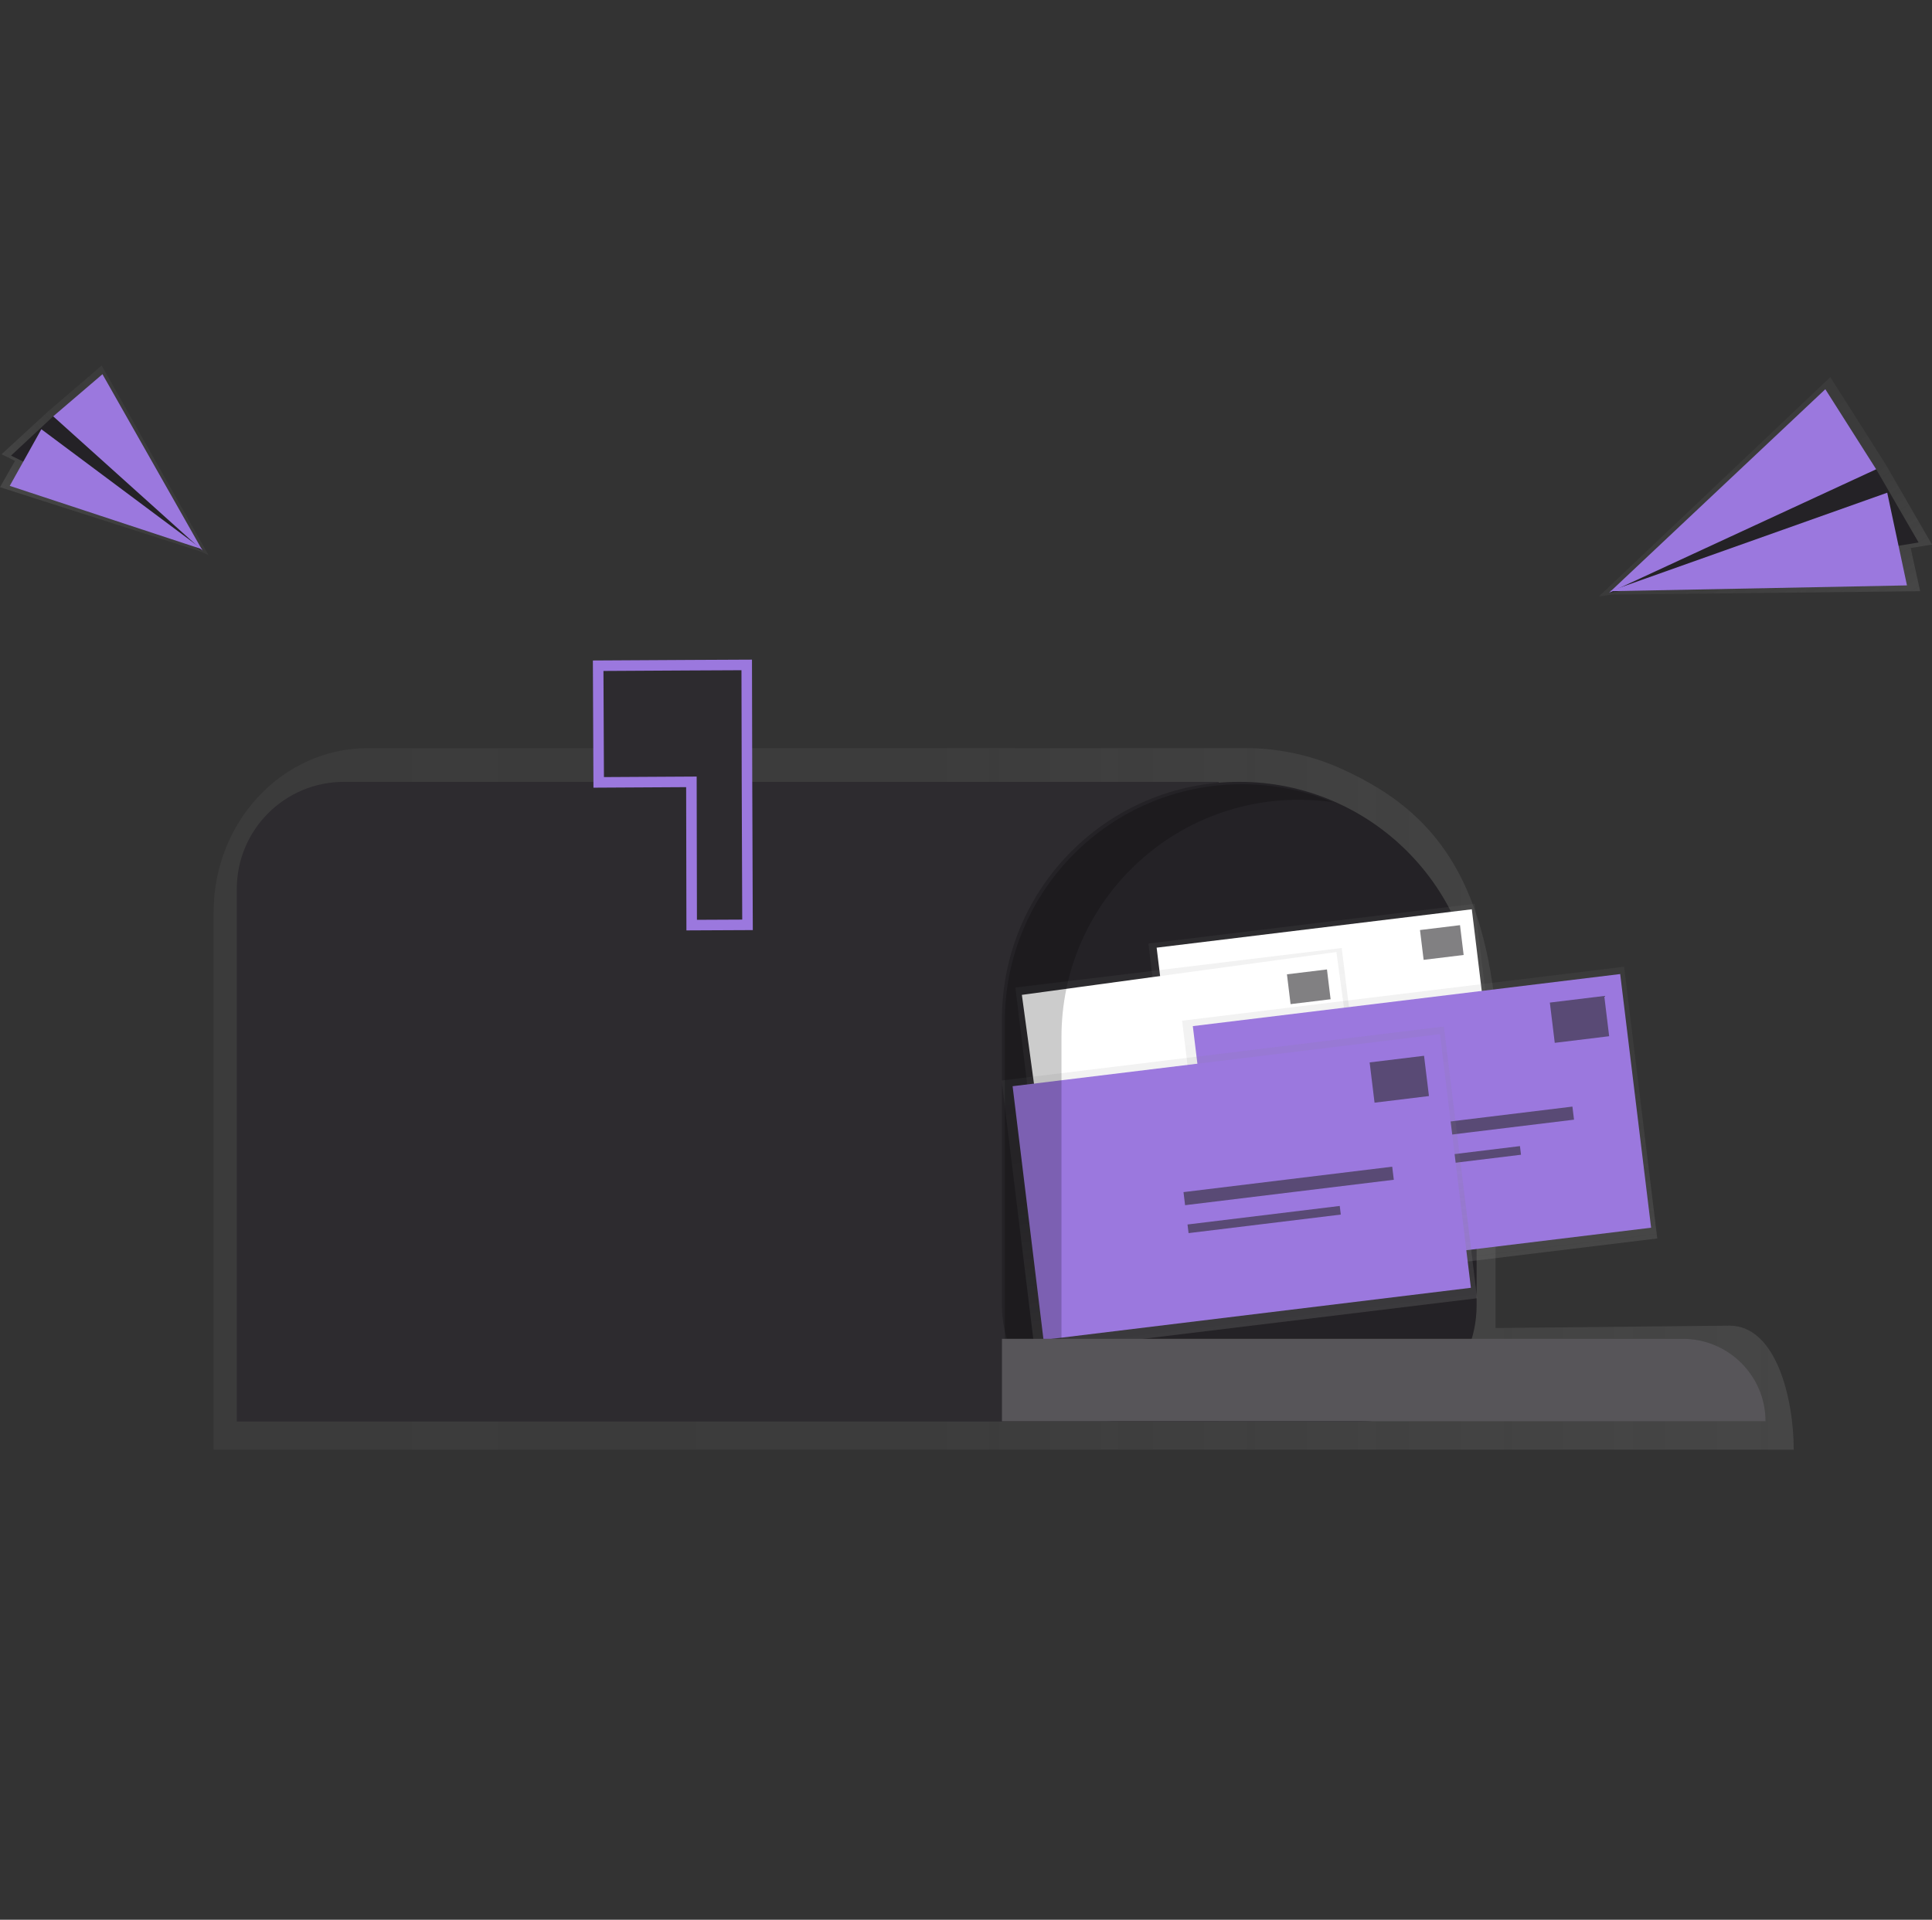 <?xml version="1.0" encoding="utf-8"?>
<!-- Generator: Adobe Illustrator 23.0.1, SVG Export Plug-In . SVG Version: 6.00 Build 0)  -->
<svg version="1.1" id="b9950e65-c983-427f-969f-411e60d4718f"
	 xmlns="http://www.w3.org/2000/svg" xmlns:xlink="http://www.w3.org/1999/xlink" x="0px" y="0px" viewBox="0 0 733.5 729"
	 style="enable-background:new 0 0 733.5 729;" xml:space="preserve">
<rect x="0" y="0" width="733.5" height="729" fill="#333333" stroke="none"/>
<style type="text/css">
	.st0{fill:url(#SVGID_1_);}
	.st1{fill:#2D2B2F;}
	.st2{opacity:0.2;enable-background:new    ;}
	.st3{fill:#2D2B2F;stroke:#9B78DE;stroke-width:4;stroke-miterlimit:10;}
	.st4{fill:url(#SVGID_2_);}
	.st5{fill:#FFFFFF;}
	.st6{opacity:0.6;}
	.st7{fill:url(#SVGID_3_);}
	.st8{fill:url(#SVGID_4_);}
	.st9{fill:#9B78DE;}
	.st10{fill:url(#SVGID_5_);}
	.st11{opacity:0.2;fill:#FFFFFF;enable-background:new    ;}
	.st12{fill:url(#SVGID_6_);}
	.st13{fill:url(#SVGID_7_);}
</style>
<title>mail box</title>
<linearGradient id="SVGID_1_" gradientUnits="userSpaceOnUse" x1="1092.29" y1="748.61" x2="1692.19" y2="748.61" gradientTransform="matrix(-1 0 0 1 1773.29 -331.31)">
	<stop  offset="0" style="stop-color:#808080;stop-opacity:0.25"/>
	<stop  offset="0.54" style="stop-color:#808080;stop-opacity:0.12"/>
	<stop  offset="1" style="stop-color:#808080;stop-opacity:0.1"/>
</linearGradient>
<path class="st0" d="M139.7,284.1h335.2c11.5,0.3,22.9,2.8,33.4,7.4c34.1,15.1,53.9,38.8,59.5,91.4v121.4l88.8-0.9
	c17.9,0,24.4,28.1,24.4,47.1H81.1V346.4C81.1,312,107.3,284.1,139.7,284.1z"/>
<path class="st1" d="M462.7,296.9H130.6c-22.5,0-40.7,18.2-40.7,40.7v202.2l0,0h372.8l0,0V296.9L462.7,296.9z"/>
<path class="st1" d="M470.5,296.9L470.5,296.9c-49.8,0-90.1,40.3-90.1,90.1v108.7c0,24.4,19.7,44.1,44.1,44.1l0,0h92
	c24.4,0,44.1-19.7,44.1-44.1V386.9C560.6,337.2,520.3,296.9,470.5,296.9z"/>
<path class="st2" d="M470.5,296.9L470.5,296.9c-49.8,0-90.1,40.3-90.1,90.1v108.7c0,24.4,19.7,44.1,44.1,44.1l0,0h92
	c24.4,0,44.1-19.7,44.1-44.1V386.9C560.6,337.2,520.3,296.9,470.5,296.9z"/>
<polygon class="st3" points="227.1,252.8 262.3,252.6 283.5,252.5 283.6,296.8 283.8,351.2 262.6,351.3 262.5,296.9 227.3,297.1 "/>
<linearGradient id="SVGID_2_" gradientUnits="userSpaceOnUse" x1="342.276" y1="722.163" x2="342.276" y2="645.476" gradientTransform="matrix(0.993 -0.121 0.121 0.993 80.197 -248.679)">
	<stop  offset="0" style="stop-color:#808080;stop-opacity:0.25"/>
	<stop  offset="0.54" style="stop-color:#808080;stop-opacity:0.12"/>
	<stop  offset="1" style="stop-color:#808080;stop-opacity:0.1"/>
</linearGradient>
<polygon class="st4" points="569.1,419.3 559.9,343.2 436,358.3 445.3,434.4 "/>
<rect x="442.8" y="352.3" transform="matrix(0.993 -0.121 0.121 0.993 -43.199 63.611)" class="st5" width="120.5" height="71.6"/>
<g class="st6">
	
		<rect x="539.5" y="352.2" transform="matrix(0.993 -0.121 0.121 0.993 -39.228 68.717)" class="st1" width="15.3" height="11.4"/>
	
		<rect x="486.7" y="386" transform="matrix(0.993 -0.121 0.121 0.993 -43.072 65.191)" class="st1" width="58.9" height="3.7"/>
	
		<rect x="487.8" y="396.1" transform="matrix(0.993 -0.121 0.121 0.993 -44.271 64.427)" class="st1" width="42.9" height="2.5"/>
</g>
<linearGradient id="SVGID_3_" gradientUnits="userSpaceOnUse" x1="290.143" y1="732.747" x2="290.143" y2="656.067" gradientTransform="matrix(0.993 -0.121 0.121 0.993 80.197 -248.685)">
	<stop  offset="0" style="stop-color:#808080;stop-opacity:0.25"/>
	<stop  offset="0.54" style="stop-color:#808080;stop-opacity:0.12"/>
	<stop  offset="1" style="stop-color:#808080;stop-opacity:0.1"/>
</linearGradient>
<polygon class="st7" points="518.7,436.1 509.4,360 385.5,375 394.8,451.2 "/>
<rect x="392.3" y="369.1" transform="matrix(0.991 -0.135 0.135 0.991 -50.636 64.974)" class="st5" width="120.5" height="71.6"/>
<g class="st6">
	
		<rect x="489" y="369" transform="matrix(0.993 -0.121 0.121 0.993 -41.627 62.739)" class="st1" width="15.3" height="11.4"/>
	
		<rect x="436.3" y="402.7" transform="matrix(0.993 -0.121 0.121 0.993 -45.459 59.225)" class="st1" width="58.9" height="3.7"/>
	
		<rect x="437.4" y="412.8" transform="matrix(0.993 -0.121 0.121 0.993 -46.657 58.461)" class="st1" width="42.9" height="2.5"/>
</g>
<linearGradient id="SVGID_4_" gradientUnits="userSpaceOnUse" x1="373.548" y1="780.011" x2="373.548" y2="676.047" gradientTransform="matrix(0.993 -0.121 0.121 0.993 80.205 -248.677)">
	<stop  offset="0" style="stop-color:#808080;stop-opacity:0.25"/>
	<stop  offset="0.54" style="stop-color:#808080;stop-opacity:0.12"/>
	<stop  offset="1" style="stop-color:#808080;stop-opacity:0.1"/>
</linearGradient>
<polygon class="st8" points="629.2,470.3 616.6,367.1 448.8,387.6 461.3,490.7 "/>
<rect x="457.9" y="379.4" transform="matrix(0.993 -0.121 0.121 0.993 -47.739 68.317)" class="st9" width="163.4" height="97"/>
<g class="st6">
	
		<rect x="589" y="379.4" transform="matrix(0.993 -0.121 0.121 0.993 -42.372 75.242)" class="st1" width="20.8" height="15.4"/>
	<rect x="517.5" y="425" transform="matrix(0.993 -0.121 0.121 0.993 -47.56 70.465)" class="st1" width="79.8" height="5"/>
	
		<rect x="519" y="438.7" transform="matrix(0.993 -0.121 0.121 0.993 -49.181 69.435)" class="st1" width="58.2" height="3.3"/>
</g>
<linearGradient id="SVGID_5_" gradientUnits="userSpaceOnUse" x1="302.882" y1="794.289" x2="302.882" y2="690.325" gradientTransform="matrix(0.993 -0.121 0.121 0.993 80.204 -248.683)">
	<stop  offset="0" style="stop-color:#808080;stop-opacity:0.25"/>
	<stop  offset="0.54" style="stop-color:#808080;stop-opacity:0.12"/>
	<stop  offset="1" style="stop-color:#808080;stop-opacity:0.1"/>
</linearGradient>
<polygon class="st10" points="560.8,493 548.2,389.8 380.3,410.3 392.9,513.4 "/>
<rect x="389.5" y="402.2" transform="matrix(0.993 -0.121 0.121 0.993 -50.994 60.221)" class="st9" width="163.4" height="97"/>
<g class="st6">
	
		<rect x="520.6" y="402.1" transform="matrix(0.993 -0.121 0.121 0.993 -45.615 67.146)" class="st1" width="20.8" height="15.4"/>
	
		<rect x="449.1" y="447.8" transform="matrix(0.993 -0.121 0.121 0.993 -50.815 62.369)" class="st1" width="79.8" height="5"/>
	
		<rect x="450.6" y="461.4" transform="matrix(0.993 -0.121 0.121 0.993 -52.424 61.339)" class="st1" width="58.2" height="3.3"/>
</g>
<path class="st2" d="M471.5,297.8L471.5,297.8c11.8,0,23.5,2.3,34.4,6.8c-4.2-0.6-8.5-0.9-12.8-0.9l0,0c-49.8,0-90.1,40.3-90.1,90.1
	v143h-21.5V387.9C381.4,338.2,421.7,297.8,471.5,297.8z"/>
<path class="st1" d="M638.9,508.4H380.4l0,0v31.3l0,0h289.9l0,0l0,0C670.3,522.4,656.2,508.4,638.9,508.4z"/>
<path class="st11" d="M638.9,508.4H380.4l0,0v31.3l0,0h289.9l0,0l0,0C670.3,522.4,656.2,508.4,638.9,508.4z"/>
<linearGradient id="SVGID_6_" gradientUnits="userSpaceOnUse" x1="1170.902" y1="901.907" x2="1170.902" y2="842.547" gradientTransform="matrix(0.65 0.76 -0.76 0.65 -55.12 -1268.54)">
	<stop  offset="0" style="stop-color:#808080;stop-opacity:0.25"/>
	<stop  offset="0.54" style="stop-color:#808080;stop-opacity:0.12"/>
	<stop  offset="1" style="stop-color:#808080;stop-opacity:0.1"/>
</linearGradient>
<polygon class="st12" points="76.1,209.4 79.1,210.8 78.8,210.2 79,210.3 78.7,210 38.6,138.8 18.2,156.3 0.6,172.5 5.7,175 0,185 
	"/>
<polygon class="st1" points="20.2,158.1 4.2,173 76.9,209.1 38.2,159.5 "/>
<polygon class="st2" points="20.2,158.1 4.2,173 76.9,209.1 38.2,159.5 "/>
<polygon class="st9" points="38.9,142.1 76.9,209.1 20.2,158.1 "/>
<polygon class="st9" points="3.7,184.5 76.8,208.6 15.7,163 "/>
<linearGradient id="SVGID_7_" gradientUnits="userSpaceOnUse" x1="1307.173" y1="749.172" x2="1307.173" y2="662.244" gradientTransform="matrix(-0.845 0.535 0.535 0.845 1394.482 -1084.019)">
	<stop  offset="0" style="stop-color:#808080;stop-opacity:0.25"/>
	<stop  offset="0.54" style="stop-color:#808080;stop-opacity:0.12"/>
	<stop  offset="1" style="stop-color:#808080;stop-opacity:0.1"/>
</linearGradient>
<polygon class="st13" points="611.8,225.8 607.1,226.5 607.8,225.8 607.4,225.8 608,225.6 694.9,143.2 716,176.5 733.5,206.8 
	725.4,208.1 729,224.5 "/>
<polygon class="st1" points="712.3,178.2 728.4,206 610.9,225.1 686.5,172.4 "/>
<polygon class="st2" points="712.3,178.2 728.4,206 610.9,225.1 686.5,172.4 "/>
<polygon class="st9" points="693,147.8 610.9,225.1 712.3,178.2 "/>
<polygon class="st9" points="724,222.3 611.2,224.5 716.5,187.1 "/>
</svg>
